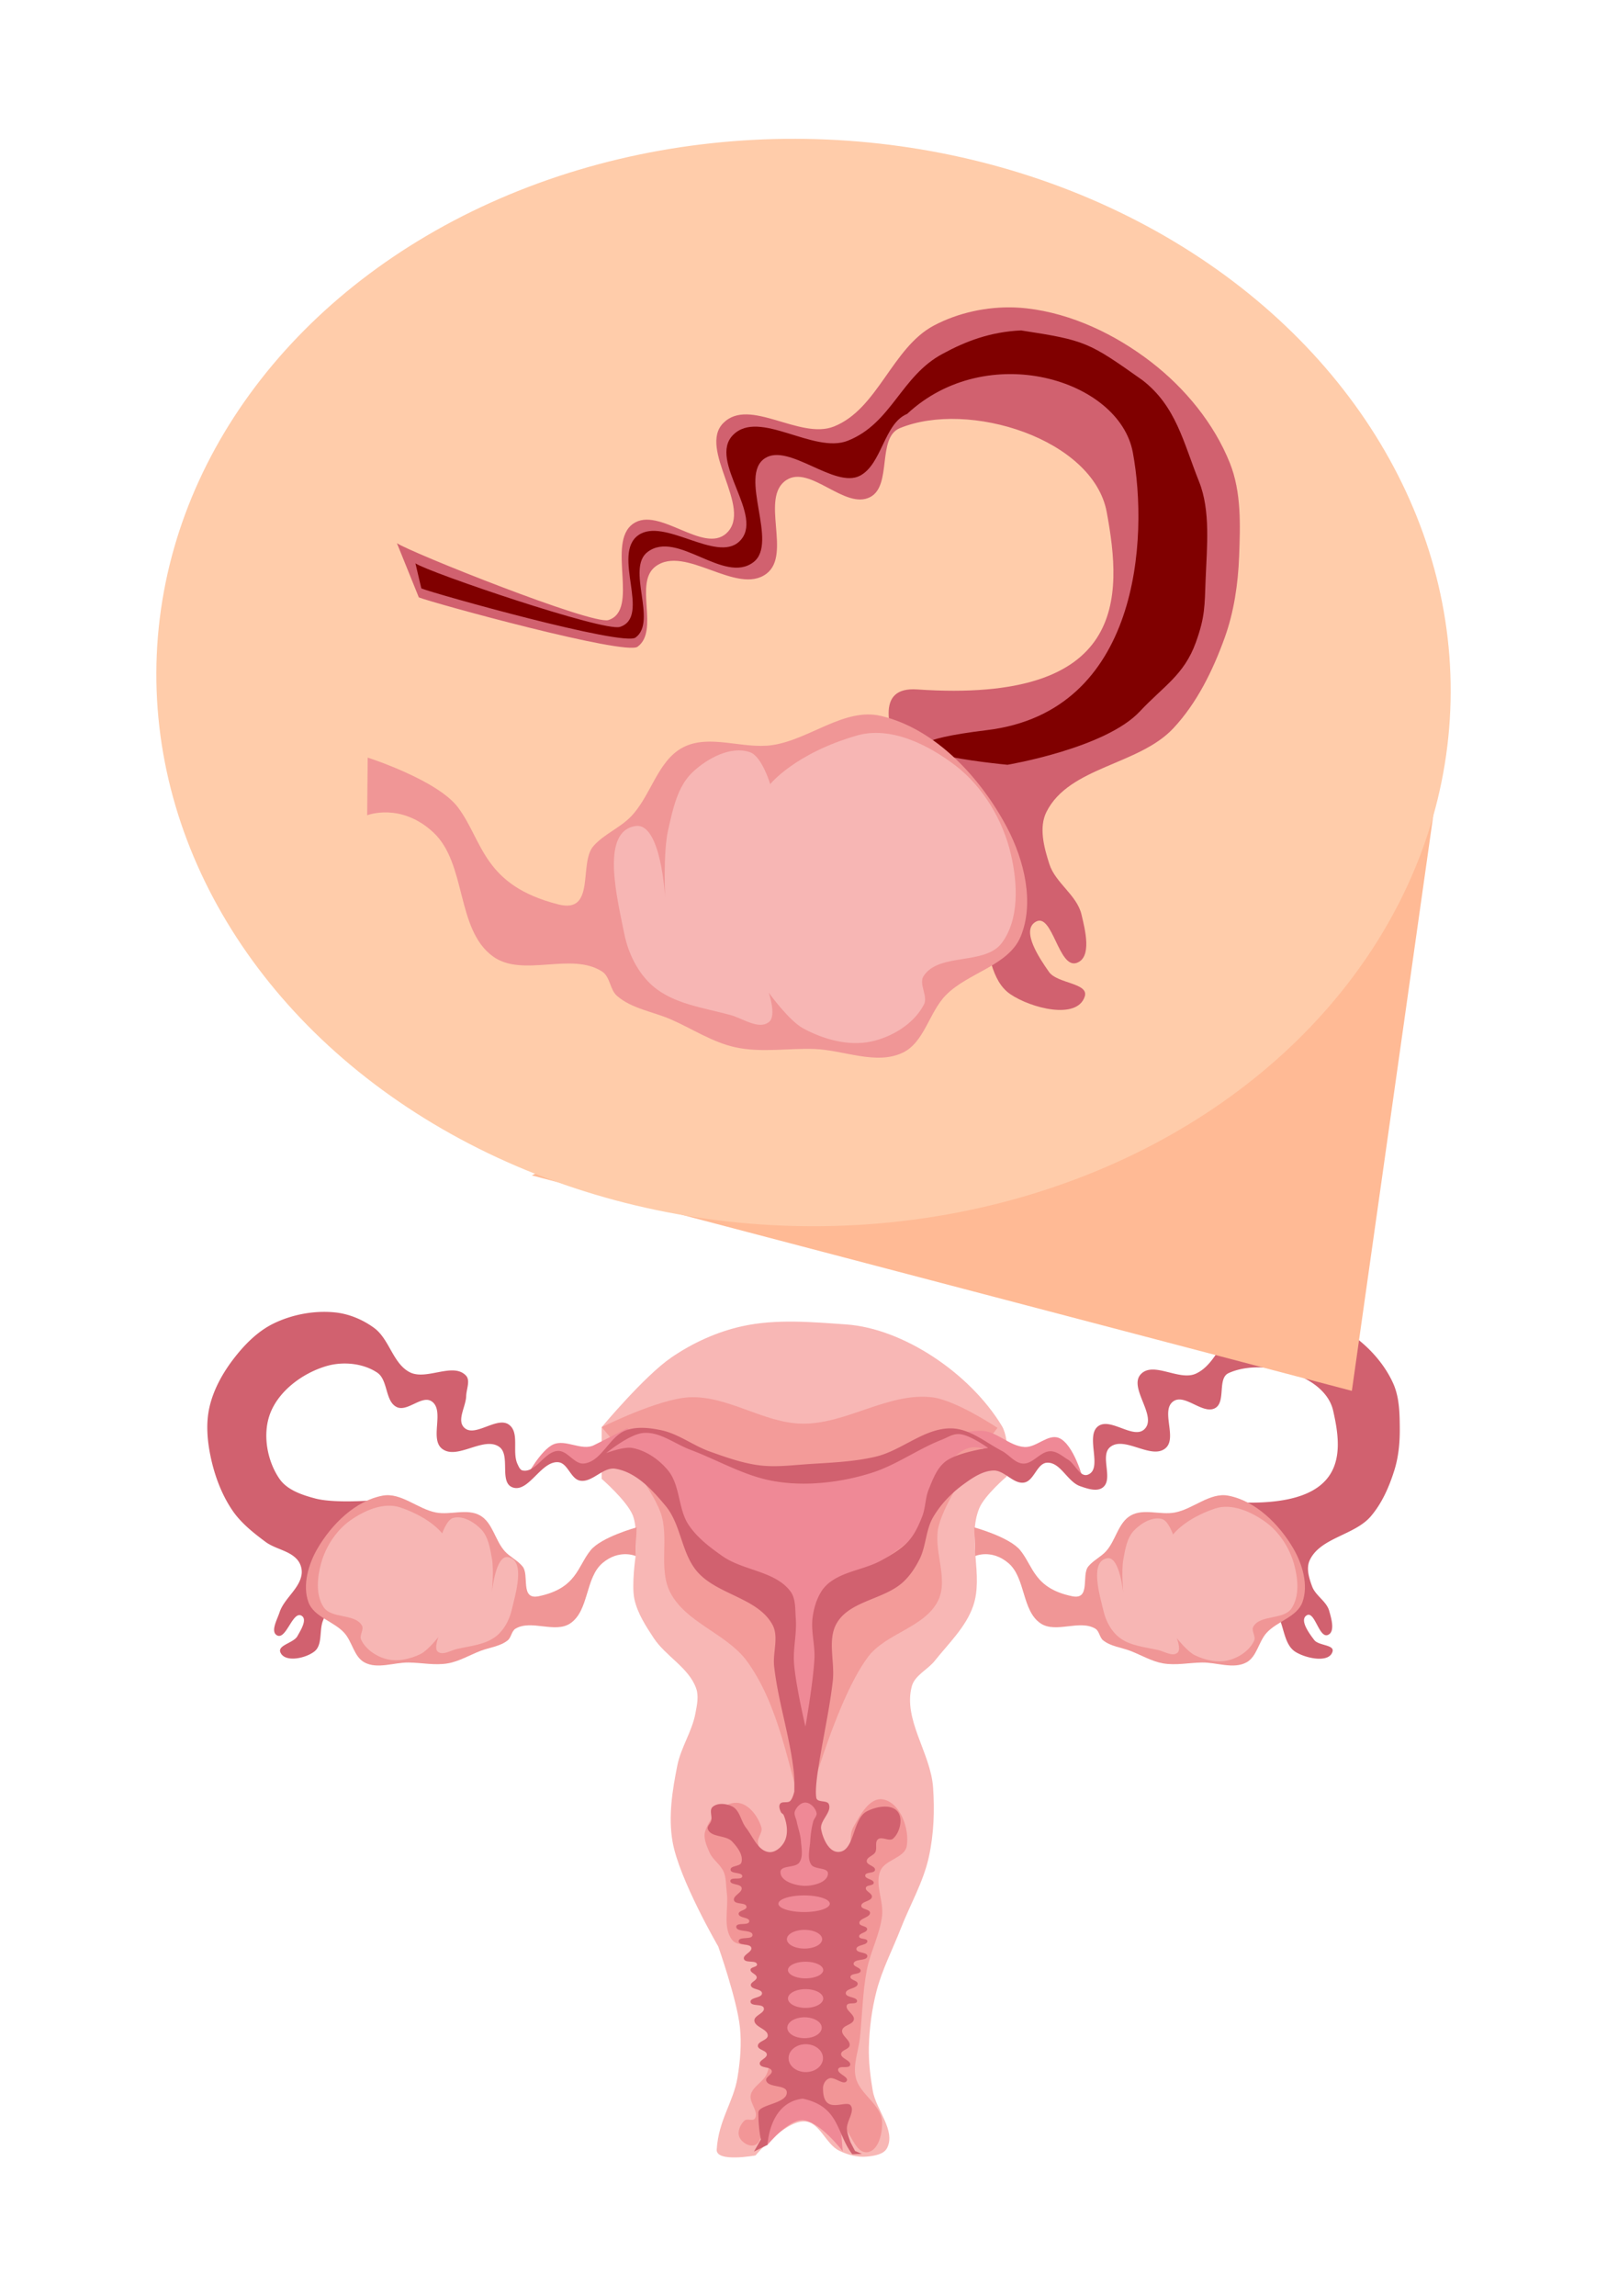 <?xml version="1.0" encoding="UTF-8" standalone="no"?>
<!-- Created with Inkscape (http://www.inkscape.org/) -->

<svg
   xmlns:dc="http://purl.org/dc/elements/1.1/"
   xmlns:cc="http://creativecommons.org/ns#"
   xmlns:rdf="http://www.w3.org/1999/02/22-rdf-syntax-ns#"
   xmlns:svg="http://www.w3.org/2000/svg"
   xmlns="http://www.w3.org/2000/svg"
   xmlns:sodipodi="http://sodipodi.sourceforge.net/DTD/sodipodi-0.dtd"
   xmlns:inkscape="http://www.inkscape.org/namespaces/inkscape"
   width="137.054mm"
   height="195.792mm"
   viewBox="0 0 137.054 195.792"
   version="1.1"
   id="svg4517"
   inkscape:version="0.92+devel unknown"
   sodipodi:docname="trompas-falopio.svg"
   inkscape:export-filename="/home/fundacion/Documentos/fundecyt_02/conozco_mi_cuerpo/conozco-mi-cuerpo/img/femenino/trompas-falopio.png"
   inkscape:export-xdpi="90"
   inkscape:export-ydpi="90">
  <defs
     id="defs4511" />
  <sodipodi:namedview
     id="base"
     pagecolor="#ffffff"
     bordercolor="#666666"
     borderopacity="1.0"
     inkscape:pageopacity="0.0"
     inkscape:pageshadow="2"
     inkscape:zoom="0.64531249"
     inkscape:cx="279.61075"
     inkscape:cy="332.55295"
     inkscape:document-units="mm"
     inkscape:current-layer="layer1"
     showgrid="false"
     inkscape:window-width="1920"
     inkscape:window-height="1012"
     inkscape:window-x="0"
     inkscape:window-y="32"
     inkscape:window-maximized="1"
     inkscape:document-rotation="0"
     fit-margin-top="0"
     fit-margin-left="0"
     fit-margin-right="0"
     fit-margin-bottom="0" />
  <g
     inkscape:label="Capa 1"
     inkscape:groupmode="layer"
     id="layer1"
     transform="translate(-234.06,-14.999)">
    <g
       id="g4825"
       transform="translate(201.666,21.311)">
      <path
         sodipodi:nodetypes="acsaacaaaaaacaccaasacaaaaaaaaaaaaaa"
         inkscape:connector-curvature="0"
         id="path5496"
         d="m 101.032,174.572 c -1.699,-0.086 -4.203,2.897 -4.203,2.897 0,0 -3.382,0.628 -3.31,-0.501 0.164,-2.543 1.424,-4.037 1.773,-6.138 0.235,-1.417 0.359,-2.877 0.205,-4.305 -0.254,-2.357 -1.845,-6.868 -1.845,-6.868 0,0 -3.33,-5.723 -3.895,-8.918 -0.379,-2.145 -0.025,-4.387 0.404,-6.523 0.309,-1.538 1.259,-2.903 1.544,-4.445 0.128,-0.692 0.297,-1.445 0.066,-2.109 -0.617,-1.778 -2.603,-2.745 -3.635,-4.319 -0.671,-1.024 -1.371,-2.094 -1.634,-3.289 -0.265,-1.203 0.102,-3.693 0.102,-3.693 0,0 0.196,-2.395 -0.242,-3.467 -0.515,-1.261 -2.653,-3.11 -2.653,-3.11 v -4.408 c 0,0 3.632,-4.362 5.945,-5.945 1.818,-1.244 3.896,-2.193 6.048,-2.665 2.888,-0.634 5.919,-0.357 8.868,-0.15 4.822,0.339 10.539,4.138 13.272,8.658 0.746,1.234 0.41,4.305 0.41,4.305 0,0 -1.893,1.611 -2.345,2.72 -1.053,2.583 0.399,5.719 -0.525,8.35 -0.628,1.787 -2.087,3.167 -3.267,4.648 -0.608,0.763 -1.704,1.233 -1.957,2.174 -0.759,2.826 1.597,5.671 1.812,8.589 0.147,1.991 0.068,4.03 -0.362,5.98 -0.47,2.129 -1.599,4.057 -2.392,6.088 -0.692,1.774 -1.589,3.483 -2.066,5.327 -0.402,1.558 -0.614,3.175 -0.652,4.784 -0.029,1.237 0.12,2.477 0.326,3.696 0.28,1.658 1.979,3.386 1.232,4.892 -0.28,0.565 -1.112,0.683 -1.74,0.743 -0.8,0.077 -1.635,-0.152 -2.356,-0.507 -1.149,-0.567 -1.649,-2.427 -2.929,-2.492 z"
         style="fill:#f8b7b5;fill-opacity:1;stroke:none;stroke-width:0.265px;stroke-linecap:butt;stroke-linejoin:miter;stroke-opacity:1" />
      <path
         sodipodi:nodetypes="aaaaaaaaaaaaaaaaaaaaaaaaaaaaaaaaa"
         inkscape:connector-curvature="0"
         id="path5498"
         d="m 96.75,176.593 c -0.465,0.168 -1.121,-0.247 -1.305,-0.707 -0.181,-0.454 0.086,-1.072 0.453,-1.395 0.222,-0.195 0.701,0.079 0.87,-0.163 0.392,-0.563 -0.508,-1.363 -0.344,-2.029 0.181,-0.737 1.102,-1.105 1.377,-1.812 0.453,-1.165 0.379,-2.484 0.344,-3.733 -0.064,-2.301 0.446,-5.052 -1.015,-6.831 -0.513,-0.624 -1.78,-0.183 -2.283,-0.815 -0.848,-1.066 -0.294,-2.708 -0.471,-4.059 -0.076,-0.581 -0.033,-1.197 -0.254,-1.74 -0.26,-0.637 -0.939,-1.037 -1.214,-1.667 -0.251,-0.575 -0.563,-1.253 -0.362,-1.848 0.382,-1.135 1.484,-2.426 2.682,-2.392 0.99,0.028 1.825,1.151 2.102,2.102 0.125,0.428 -0.358,0.864 -0.29,1.305 0.133,0.856 0.547,1.828 1.305,2.247 1.799,0.994 4.598,1.116 6.161,-0.217 0.861,-0.735 0.105,-2.342 0.652,-3.334 0.561,-1.018 1.392,-2.591 2.537,-2.392 1.469,0.255 2.287,2.518 2.029,3.986 -0.177,1.01 -1.856,1.154 -2.247,2.102 -0.488,1.185 0.296,2.569 0.145,3.841 -0.189,1.595 -1.005,3.061 -1.305,4.639 -0.358,1.885 -0.382,3.818 -0.58,5.726 -0.118,1.136 -0.607,2.291 -0.362,3.407 0.313,1.429 2.176,2.308 2.247,3.769 0.046,0.961 -0.282,2.46 -1.232,2.609 -0.908,0.143 -1.332,-1.277 -1.884,-2.011 -0.355,-0.472 -0.421,-1.186 -0.906,-1.522 -1.089,-0.755 -2.608,-0.938 -3.914,-0.707 -0.73,0.129 -1.436,0.562 -1.921,1.123 -0.592,0.685 -0.163,2.212 -1.015,2.519 z"
         style="fill:#f29697;fill-opacity:1;stroke:none;stroke-width:0.265px;stroke-linecap:butt;stroke-linejoin:miter;stroke-opacity:1" />
      <path
         sodipodi:nodetypes="ccaacaaacaaac"
         inkscape:connector-curvature="0"
         id="path5500"
         d="m 100.983,148.655 c -1.4,-4.474 -2.158,-9.649 -4.959,-13.429 -1.756,-2.277 -5.11,-3.183 -6.451,-5.726 -1.085,-2.059 -0.041,-4.753 -0.873,-6.927 -1.045,-2.726 -4.991,-7.196 -4.991,-7.196 0,0 4.835,-2.417 7.459,-2.548 3.295,-0.165 6.341,2.199 9.64,2.247 3.771,0.055 7.344,-2.694 11.089,-2.247 2.035,0.243 5.569,2.606 5.569,2.606 0,0 -4.108,5.171 -4.989,8.266 -0.588,2.068 0.866,4.516 -0.072,6.451 -1.124,2.319 -4.488,2.781 -6.016,4.856 -2.9,3.941 -5.406,13.647 -5.406,13.647 z"
         style="fill:#f39b99;fill-opacity:1;stroke:none;stroke-width:0.265px;stroke-linecap:butt;stroke-linejoin:miter;stroke-opacity:1" />
      <path
         sodipodi:nodetypes="accccccccccccaaaccccassaaaaaaacaaaaacccccccccccca"
         inkscape:connector-curvature="0"
         id="path5502"
         d="m 100.815,174.464 c -1.209,-0.022 -2.957,2.101 -2.957,2.101 l 0.151,-2.594 2.229,-1.871 -0.794,-1.666 -0.525,-3.472 -0.192,-5.048 -0.718,-8.61 1.896,-1.743 0.102,-1.281 -0.718,-2.358 1.845,-2.409 -1.281,-5.894 c 0,0 0.781,-6.615 -0.871,-9.225 -1.52,-2.401 -5.458,-2.217 -7.329,-4.356 -1.406,-1.607 -1.189,-4.217 -2.511,-5.894 -0.817,-1.036 -3.178,-2.358 -3.178,-2.358 l -3.895,1.435 -1.845,-1.333 -2.921,1.691 c 0,0 1.194,-2.235 2.27,-2.728 1.052,-0.482 2.434,0.577 3.47,0.063 4.102,-2.034 2.172,-1.286 3.383,-1.333 1.679,-0.064 3.234,0.923 4.818,1.486 2.448,0.871 4.688,2.368 7.226,2.921 1.119,0.244 2.291,0.229 3.434,0.154 1.455,-0.096 2.899,-0.383 4.305,-0.769 3.378,-0.927 6.337,-3.682 9.84,-3.69 1.33,-0.003 2.413,1.319 3.741,1.384 1.006,0.049 1.991,-1.154 2.921,-0.769 1.258,0.52 2.061,3.525 2.061,3.525 0,0 -1.729,-2.287 -2.984,-2.295 -0.598,-0.004 -0.849,0.958 -1.435,1.076 -1.864,0.376 -3.781,-2.118 -5.535,-1.384 -2.543,1.065 -2.394,5.043 -4.203,7.124 -0.845,0.973 -1.942,1.709 -3.024,2.409 -1.63,1.054 -5.176,2.665 -5.176,2.665 l -0.615,13.223 -0.359,3.126 0.256,1.538 0.871,0.564 -0.666,3.536 2.153,1.281 -0.359,12.505 -0.769,4.51 -1.179,2.153 2.306,2.614 0.209,2.643 c 0,0 -2.001,-2.623 -3.45,-2.65 z"
         style="fill:#ef8996;fill-opacity:1;stroke:none;stroke-width:0.265px;stroke-linecap:butt;stroke-linejoin:miter;stroke-opacity:1" />
      <path
         id="path5504"
         d="m 141.813,105.445 c -1.177,0.008 -2.387,0.323 -3.393,0.913 -1.732,1.015 -2.218,3.636 -4.049,4.459 -1.426,0.641 -3.631,-1.099 -4.69,0.051 -1.056,1.146 1.428,3.555 0.333,4.664 -0.932,0.944 -2.918,-1.036 -3.972,-0.231 -1.117,0.853 0.446,3.634 -0.871,4.126 -0.663,0.247 -1.088,-0.912 -1.691,-1.281 -0.469,-0.287 -0.936,-0.71 -1.486,-0.718 -0.86,-0.013 -1.499,1.103 -2.357,1.051 -0.696,-0.042 -1.176,-0.752 -1.794,-1.076 -1.378,-0.722 -2.699,-1.868 -4.254,-1.922 -2.312,-0.081 -4.257,1.877 -6.509,2.409 -1.898,0.449 -3.871,0.509 -5.817,0.64 -1.355,0.091 -2.726,0.269 -4.075,0.103 -1.46,-0.18 -2.867,-0.686 -4.253,-1.179 -1.423,-0.506 -2.673,-1.51 -4.152,-1.82 -0.97,-0.203 -2.036,-0.324 -2.972,0 -1.448,0.501 -2.092,2.677 -3.616,2.84 -0.812,0.086 -1.386,-1.094 -2.202,-1.073 -1.151,0.029 -1.894,1.888 -3.023,1.668 -0.227,-0.044 -0.336,-0.33 -0.436,-0.538 -0.493,-1.033 0.194,-2.664 -0.717,-3.357 -1.022,-0.777 -2.94,1.142 -3.844,0.231 -0.633,-0.638 0.157,-1.792 0.18,-2.691 0.015,-0.581 0.376,-1.323 -0.026,-1.743 -1.106,-1.156 -3.37,0.452 -4.792,-0.282 -1.431,-0.739 -1.728,-2.81 -3.024,-3.767 -0.968,-0.715 -2.159,-1.213 -3.357,-1.333 -1.762,-0.175 -3.635,0.173 -5.228,0.948 -1.387,0.675 -2.525,1.847 -3.459,3.075 -0.927,1.219 -1.696,2.629 -2.024,4.125 -0.292,1.335 -0.175,2.762 0.102,4.101 0.338,1.632 0.933,3.259 1.871,4.638 0.729,1.072 1.78,1.903 2.819,2.678 0.853,0.636 2.117,0.747 2.767,1.589 0.245,0.318 0.368,0.764 0.316,1.163 -0.162,1.245 -1.492,2.069 -1.884,3.262 -0.205,0.624 -0.792,1.639 -0.218,1.957 0.782,0.433 1.341,-2.137 2.102,-1.667 0.504,0.311 -0.074,1.222 -0.362,1.739 -0.324,0.582 -1.704,0.761 -1.45,1.377 0.37,0.893 2.137,0.522 2.899,-0.072 0.712,-0.555 0.402,-1.767 0.725,-2.61 1.379,-3.595 5.144,-10.343 5.144,-10.343 0,0 -3.928,0.4 -5.797,-0.094 -1.118,-0.296 -2.385,-0.716 -3.044,-1.667 -1.07,-1.545 -1.468,-3.825 -0.797,-5.581 0.746,-1.954 2.794,-3.452 4.802,-4.041 1.397,-0.41 3.122,-0.25 4.33,0.562 0.934,0.628 0.652,2.451 1.667,2.936 0.906,0.433 2.141,-1.053 2.972,-0.489 1.142,0.774 -0.201,3.194 0.888,4.041 1.284,0.997 3.545,-1.099 4.874,-0.163 0.986,0.694 -0.013,2.992 1.105,3.443 1.387,0.559 2.463,-2.289 3.95,-2.129 0.799,0.086 1.041,1.415 1.83,1.567 1.039,0.201 1.963,-1.179 3.008,-1.015 1.766,0.277 3.175,1.81 4.312,3.189 1.303,1.58 1.327,3.978 2.646,5.544 1.697,2.015 5.193,2.252 6.451,4.567 0.566,1.041 0.012,2.374 0.145,3.551 0.345,3.064 1.368,6.029 1.685,9.097 0.054,0.523 0.036,1.576 0.036,1.576 0,0 -0.137,0.621 -0.362,0.815 -0.223,0.192 -0.685,-0.008 -0.852,0.236 -0.134,0.196 -0.025,0.491 0.072,0.706 0.048,0.105 0.192,0.147 0.236,0.254 0.285,0.693 0.411,1.578 0.072,2.247 -0.242,0.477 -0.791,0.962 -1.322,0.906 -0.943,-0.1 -1.373,-1.318 -1.957,-2.066 -0.442,-0.565 -0.527,-1.474 -1.16,-1.812 -0.501,-0.267 -1.287,-0.351 -1.703,0.036 -0.284,0.264 -0.018,0.782 -0.109,1.16 -0.061,0.253 -0.382,0.481 -0.29,0.725 0.272,0.723 1.534,0.491 2.066,1.051 0.45,0.475 0.98,1.166 0.797,1.794 -0.103,0.356 -0.938,0.246 -0.924,0.616 0.014,0.381 1.026,0.182 0.996,0.562 -0.028,0.36 -0.979,0.021 -1.014,0.38 -0.037,0.375 0.873,0.231 0.96,0.598 0.096,0.406 -0.766,0.668 -0.652,1.069 0.109,0.385 1.015,0.148 1.069,0.544 0.041,0.301 -0.691,0.313 -0.671,0.616 0.024,0.368 0.947,0.268 0.906,0.634 -0.044,0.396 -1.089,0.056 -1.107,0.454 -0.023,0.519 1.401,0.198 1.383,0.717 -0.015,0.428 -1.163,0.085 -1.179,0.513 -0.015,0.405 0.974,0.172 1.076,0.564 0.096,0.37 -0.74,0.595 -0.627,0.96 0.119,0.384 1.057,0.064 1.114,0.462 0.033,0.234 -0.526,0.209 -0.552,0.444 -0.031,0.28 0.521,0.38 0.526,0.661 0.005,0.281 -0.543,0.402 -0.498,0.68 0.062,0.385 0.946,0.29 0.951,0.68 0.005,0.408 -1.021,0.328 -0.978,0.734 0.043,0.414 1.033,0.122 1.133,0.526 0.107,0.431 -0.823,0.616 -0.807,1.06 0.022,0.573 1.153,0.713 1.142,1.286 -0.008,0.406 -0.853,0.473 -0.842,0.879 0.009,0.348 0.728,0.369 0.761,0.716 0.032,0.338 -0.669,0.492 -0.598,0.824 0.082,0.381 0.912,0.204 1.015,0.58 0.085,0.308 -0.557,0.526 -0.471,0.834 0.181,0.647 1.719,0.317 1.758,0.988 0.057,0.998 -2.435,1.034 -2.428,1.758 0.013,1.437 0.218,2.274 0.218,2.274 l -0.589,1.033 1.163,-0.573 c 0,0 0.104,-3.597 2.995,-3.94 3.178,0.692 2.853,2.958 4.228,4.741 l 0.82,-0.025 -0.589,-0.256 -0.384,-0.743 c 0,0 -0.279,-0.722 -0.307,-1.102 -0.053,-0.704 0.777,-1.625 0.256,-2.101 -0.583,-0.326 -2.344,0.913 -2.293,-1.486 0.051,-0.357 0.227,-0.621 0.5,-0.743 0.467,-0.21 1.259,0.643 1.522,0.204 0.212,-0.354 -0.851,-0.612 -0.725,-1.006 0.109,-0.34 0.916,-10e-4 1.015,-0.344 0.113,-0.392 -0.793,-0.544 -0.77,-0.951 0.019,-0.339 0.668,-0.381 0.725,-0.716 0.082,-0.477 -0.725,-0.83 -0.634,-1.305 0.085,-0.441 0.912,-0.465 0.996,-0.906 0.085,-0.446 -0.764,-0.801 -0.598,-1.223 0.114,-0.289 0.83,-0.027 0.87,-0.335 0.05,-0.391 -0.95,-0.295 -0.96,-0.688 -0.011,-0.432 0.993,-0.375 1.014,-0.806 0.014,-0.286 -0.652,-0.314 -0.616,-0.598 0.042,-0.332 0.821,-0.168 0.87,-0.499 0.043,-0.287 -0.645,-0.347 -0.598,-0.634 0.071,-0.436 1.15,-0.184 1.169,-0.625 0.016,-0.371 -0.923,-0.236 -0.933,-0.607 -0.01,-0.385 0.958,-0.296 0.933,-0.68 -0.017,-0.264 -0.663,-0.118 -0.698,-0.381 -0.04,-0.309 0.696,-0.331 0.68,-0.643 -0.014,-0.277 -0.645,-0.23 -0.661,-0.507 -0.026,-0.422 0.93,-0.466 0.906,-0.888 -0.018,-0.314 -0.736,-0.266 -0.743,-0.58 -0.008,-0.396 0.851,-0.378 0.906,-0.77 0.044,-0.309 -0.585,-0.475 -0.517,-0.779 0.057,-0.255 0.647,-0.147 0.671,-0.408 0.029,-0.322 -0.76,-0.322 -0.725,-0.643 0.035,-0.316 0.784,-0.148 0.834,-0.462 0.053,-0.34 -0.707,-0.408 -0.706,-0.752 10e-4,-0.355 0.57,-0.456 0.734,-0.77 0.17,-0.328 -0.062,-0.845 0.217,-1.087 0.329,-0.285 0.982,0.22 1.305,-0.072 0.58,-0.525 0.871,-1.725 0.362,-2.319 -0.566,-0.661 -1.837,-0.401 -2.609,0 -1.25,0.65 -1.019,3.435 -2.428,3.461 -0.81,0.015 -1.326,-1.141 -1.468,-1.939 -0.13,-0.734 0.943,-1.452 0.653,-2.138 -0.156,-0.368 -0.991,-0.091 -1.067,-0.548 -0.256,-1.538 1.052,-6.651 1.411,-9.998 0.176,-1.638 -0.494,-3.521 0.362,-4.928 1.15,-1.891 4.035,-1.97 5.653,-3.479 0.576,-0.537 1.022,-1.217 1.377,-1.921 0.566,-1.122 0.526,-2.503 1.16,-3.588 0.638,-1.092 1.55,-2.046 2.573,-2.791 0.766,-0.558 1.634,-1.163 2.582,-1.191 0.935,-0.027 1.692,1.184 2.614,1.025 0.847,-0.146 1.089,-1.649 1.948,-1.691 1.15,-0.057 1.731,1.62 2.819,1.999 0.614,0.214 1.438,0.507 1.947,0.103 0.911,-0.723 -0.285,-2.697 0.615,-3.434 1.217,-0.996 3.505,1.105 4.715,0.102 1.04,-0.862 -0.43,-3.207 0.666,-3.998 0.982,-0.708 2.541,1.172 3.587,0.564 0.916,-0.532 0.166,-2.528 1.128,-2.972 2.864,-1.324 8.21,0.102 8.918,3.178 0.823,3.576 1.239,8.08 -7.711,7.856 -3.491,-0.087 1.875,6.742 3.171,9.984 0.379,0.948 0.472,2.218 1.341,2.754 0.894,0.552 2.868,0.975 3.153,-0.036 0.166,-0.59 -1.185,-0.493 -1.559,-0.979 -0.447,-0.582 -1.272,-1.71 -0.652,-2.102 0.694,-0.439 1.052,1.977 1.812,1.667 0.638,-0.26 0.299,-1.403 0.109,-2.066 -0.232,-0.809 -1.157,-1.277 -1.45,-2.066 -0.257,-0.694 -0.522,-1.536 -0.218,-2.211 0.882,-1.956 3.822,-2.14 5.219,-3.769 0.959,-1.118 1.573,-2.529 2.012,-3.935 0.347,-1.11 0.466,-2.296 0.461,-3.459 -0.006,-1.329 -0.018,-2.735 -0.564,-3.947 -0.742,-1.646 -2.036,-3.084 -3.511,-4.126 -1.568,-1.107 -3.466,-1.918 -5.381,-2.05 -0.166,-0.011 -0.334,-0.017 -0.502,-0.015 z m -54.278,10.413 c 1.307,0.029 2.492,0.976 3.735,1.442 2.198,0.824 4.271,2.039 6.56,2.563 1.286,0.294 2.629,0.376 3.947,0.307 1.7,-0.088 3.402,-0.4 5.022,-0.922 2.069,-0.668 3.87,-1.998 5.894,-2.793 0.5,-0.197 1.002,-0.526 1.538,-0.487 0.899,0.065 2.434,1.179 2.434,1.179 0,0 -2.662,0.378 -3.665,1.179 -0.721,0.576 -1.063,1.527 -1.409,2.383 -0.29,0.716 -0.258,1.535 -0.538,2.255 -0.293,0.756 -0.639,1.523 -1.179,2.127 -0.629,0.703 -1.481,1.184 -2.306,1.64 -1.334,0.737 -2.966,0.888 -4.228,1.743 -0.365,0.247 -0.694,0.571 -0.923,0.948 -0.393,0.646 -0.613,1.404 -0.717,2.153 -0.161,1.152 0.204,2.323 0.154,3.485 -0.085,1.962 -0.769,5.843 -0.769,5.843 0,0 -0.848,-3.597 -0.974,-5.433 -0.086,-1.254 0.25,-2.514 0.153,-3.767 -0.061,-0.79 0.014,-1.699 -0.461,-2.332 -1.305,-1.738 -4.01,-1.752 -5.791,-2.998 -1.065,-0.745 -2.141,-1.563 -2.87,-2.639 -0.932,-1.377 -0.716,-3.377 -1.768,-4.664 -0.761,-0.93 -1.868,-1.701 -3.049,-1.922 -0.744,-0.139 -2.229,0.436 -2.229,0.436 0,0 1.977,-1.627 3.178,-1.717 0.088,-0.007 0.176,-0.009 0.263,-0.007 z m 13.549,31.526 c 0.429,0.011 0.849,0.454 0.948,0.871 0.061,0.258 -0.215,0.487 -0.282,0.743 -0.145,0.552 -0.225,1.122 -0.256,1.691 -0.037,0.657 -0.272,1.415 0.077,1.973 0.288,0.46 1.436,0.226 1.435,0.769 -0.001,0.745 -1.228,1.061 -1.973,1.051 -0.796,-0.011 -2.094,-0.383 -2.076,-1.179 0.014,-0.603 1.281,-0.317 1.614,-0.82 0.34,-0.514 0.173,-1.23 0.128,-1.845 -0.041,-0.558 -0.25,-1.091 -0.359,-1.64 -0.057,-0.289 -0.256,-0.594 -0.154,-0.871 0.134,-0.364 0.509,-0.753 0.897,-0.743 z m -0.112,7.916 a 2.192,0.709 0 0 1 2.192,0.709 2.192,0.709 0 0 1 -2.192,0.709 2.192,0.709 0 0 1 -2.192,-0.709 2.192,0.709 0 0 1 2.192,-0.709 z m 0.036,2.936 a 1.503,0.799 0 0 1 1.503,0.799 1.503,0.799 0 0 1 -1.503,0.799 1.503,0.799 0 0 1 -1.503,-0.799 1.503,0.799 0 0 1 1.503,-0.799 z m 0.091,2.718 a 1.503,0.709 0 0 1 1.503,0.709 1.503,0.709 0 0 1 -1.503,0.709 1.503,0.709 0 0 1 -1.503,-0.709 1.503,0.709 0 0 1 1.503,-0.709 z m 0,2.338 a 1.503,0.799 0 0 1 1.503,0.799 1.503,0.799 0 0 1 -1.503,0.799 1.503,0.799 0 0 1 -1.503,-0.799 1.503,0.799 0 0 1 1.503,-0.799 z m -0.091,2.401 a 1.467,0.89 0 0 1 1.467,0.89 1.467,0.89 0 0 1 -1.467,0.89 1.467,0.89 0 0 1 -1.467,-0.89 1.467,0.89 0 0 1 1.467,-0.89 z m 0.108,2.294 a 1.467,1.189 0 0 1 1.467,1.189 1.467,1.189 0 0 1 -1.467,1.189 1.467,1.189 0 0 1 -1.467,-1.189 1.467,1.189 0 0 1 1.467,-1.189 z"
         style="opacity:1;fill:#d1616f;fill-opacity:1;stroke:none;stroke-width:0.265px;stroke-linecap:butt;stroke-linejoin:miter;stroke-opacity:1"
         inkscape:connector-curvature="0" />
      <path
         sodipodi:nodetypes="ccssaaaaaaaaaaaaaaasc"
         inkscape:connector-curvature="0"
         id="path5596"
         d="m 86.604,126.363 0.084,-2.443 c 0,0 -3.007,0.82 -3.927,1.956 -1.119,1.382 -1.188,3.241 -4.421,3.914 -1.619,0.337 -0.772,-1.788 -1.377,-2.537 -0.42,-0.52 -1.075,-0.808 -1.522,-1.305 -0.825,-0.916 -1.03,-2.435 -2.102,-3.044 -1.092,-0.62 -2.525,-0.019 -3.759,-0.252 -1.565,-0.295 -2.992,-1.735 -4.557,-1.437 -2.34,0.445 -4.347,2.446 -5.548,4.502 -0.781,1.337 -1.303,3.123 -0.777,4.579 0.458,1.265 2.166,1.626 3.065,2.627 0.679,0.756 0.824,2.041 1.723,2.516 1.11,0.586 2.51,-0.011 3.765,0.004 1.112,0.013 2.239,0.262 3.334,0.072 0.98,-0.17 1.86,-0.708 2.789,-1.065 0.773,-0.297 1.672,-0.378 2.319,-0.896 0.312,-0.25 0.323,-0.792 0.666,-0.997 1.34,-0.802 3.364,0.418 4.664,-0.448 1.619,-1.079 1.271,-3.887 2.754,-5.146 1.437,-1.22 2.829,-0.6 2.829,-0.6 z"
         style="fill:#f09696;fill-opacity:1;stroke:none;stroke-width:0.265px;stroke-linecap:butt;stroke-linejoin:miter;stroke-opacity:1" />
      <path
         sodipodi:nodetypes="ccssaaaaaaaaaaaaaaasc"
         inkscape:connector-curvature="0"
         id="path5596-1-6"
         d="m 115.567,126.363 -0.084,-2.443 c 0,0 3.007,0.82 3.927,1.956 1.119,1.382 1.188,3.241 4.421,3.914 1.619,0.337 0.772,-1.788 1.377,-2.537 0.42,-0.52 1.075,-0.808 1.522,-1.305 0.825,-0.916 1.03,-2.435 2.102,-3.044 1.092,-0.62 2.525,-0.019 3.759,-0.252 1.565,-0.295 2.992,-1.735 4.557,-1.437 2.34,0.445 4.347,2.446 5.548,4.502 0.781,1.337 1.303,3.123 0.777,4.579 -0.458,1.265 -2.166,1.626 -3.065,2.627 -0.679,0.756 -0.824,2.041 -1.723,2.516 -1.11,0.586 -2.51,-0.011 -3.765,0.004 -1.112,0.013 -2.239,0.262 -3.334,0.072 -0.98,-0.17 -1.86,-0.708 -2.789,-1.065 -0.773,-0.297 -1.672,-0.378 -2.319,-0.896 -0.312,-0.25 -0.323,-0.792 -0.666,-0.997 -1.34,-0.802 -3.364,0.418 -4.664,-0.448 -1.619,-1.079 -1.271,-3.887 -2.754,-5.146 -1.437,-1.22 -2.829,-0.6 -2.829,-0.6 z"
         style="fill:#f09696;fill-opacity:1;stroke:none;stroke-width:0.265px;stroke-linecap:butt;stroke-linejoin:miter;stroke-opacity:1" />
      <path
         sodipodi:nodetypes="aaaascaaacaaaaacaaaa"
         inkscape:connector-curvature="0"
         id="path5613"
         d="m 63.258,132.28 c -0.614,-1.033 -2.585,-0.551 -3.256,-1.548 -0.702,-1.044 -0.556,-2.557 -0.217,-3.769 0.397,-1.423 1.3,-2.807 2.51,-3.654 1.193,-0.835 2.824,-1.563 4.229,-1.091 2.605,0.875 3.582,2.217 3.582,2.217 0,0 0.402,-1.159 0.912,-1.313 0.82,-0.249 1.792,0.33 2.392,0.942 0.632,0.644 0.783,1.649 0.942,2.537 0.167,0.927 0,2.827 0,2.827 0,0 0.304,-3.173 1.377,-2.972 1.499,0.281 0.65,3.084 0.29,4.566 -0.2,0.821 -0.644,1.648 -1.305,2.174 -0.914,0.728 -2.194,0.829 -3.334,1.087 -0.547,0.124 -1.257,0.599 -1.667,0.217 -0.301,-0.28 0.072,-1.232 0.072,-1.232 0,0 -0.893,1.142 -1.522,1.45 -0.878,0.429 -1.953,0.679 -2.899,0.435 -0.884,-0.228 -1.793,-0.837 -2.174,-1.667 -0.168,-0.366 0.272,-0.86 0.067,-1.206 z"
         style="fill:#f7b6b4;fill-opacity:1;stroke:none;stroke-width:0.265px;stroke-linecap:butt;stroke-linejoin:miter;stroke-opacity:1" />
      <path
         sodipodi:nodetypes="aaaascaaacaaaaacaaaa"
         inkscape:connector-curvature="0"
         id="path5613-5-2"
         d="m 139.286,132.375 c 0.614,-1.033 2.585,-0.551 3.256,-1.548 0.702,-1.044 0.556,-2.557 0.217,-3.769 -0.397,-1.423 -1.3,-2.807 -2.51,-3.654 -1.193,-0.835 -2.824,-1.563 -4.229,-1.091 -2.605,0.875 -3.582,2.217 -3.582,2.217 0,0 -0.402,-1.159 -0.912,-1.313 -0.82,-0.249 -1.792,0.33 -2.392,0.942 -0.632,0.644 -0.783,1.649 -0.942,2.537 -0.167,0.927 0,2.827 0,2.827 0,0 -0.304,-3.173 -1.377,-2.972 -1.499,0.281 -0.65,3.084 -0.29,4.566 0.2,0.821 0.644,1.648 1.305,2.174 0.914,0.728 2.194,0.829 3.334,1.087 0.547,0.124 1.257,0.599 1.667,0.217 0.301,-0.28 -0.072,-1.232 -0.072,-1.232 0,0 0.893,1.142 1.522,1.45 0.878,0.429 1.953,0.679 2.899,0.435 0.884,-0.228 1.793,-0.837 2.174,-1.667 0.168,-0.366 -0.272,-0.86 -0.067,-1.206 z"
         style="fill:#f7b6b4;fill-opacity:1;stroke:none;stroke-width:0.265px;stroke-linecap:butt;stroke-linejoin:miter;stroke-opacity:1" />
      <path
         sodipodi:nodetypes="cccc"
         inkscape:connector-curvature="0"
         id="path6244"
         d="m 77.748,93.907 69.94,18.372 7.884,-55.7 z"
         style="fill:#ffba95;fill-opacity:1;stroke:none;stroke-width:0.753;stroke-linecap:butt;stroke-linejoin:miter;stroke-miterlimit:4;stroke-dasharray:none;stroke-opacity:1" />
      <ellipse
         transform="rotate(2.472)"
         ry="46.341"
         rx="55.21"
         cy="47.482"
         cx="103.066"
         id="path6235"
         style="opacity:1;fill:#ffccaa;fill-opacity:1;stroke:none;stroke-width:0.814;stroke-linecap:round;stroke-miterlimit:4;stroke-dasharray:none;stroke-opacity:1" />
      <path
         sodipodi:nodetypes="ccccccccccccccscccccccccccccccscc"
         id="path5504-0"
         d="m 68.113,44.624 c 1.215,0.482 17.595,4.976 18.654,4.209 1.894,-1.373 -0.338,-5.445 1.534,-6.847 2.531,-1.895 6.948,2.525 9.467,0.615 2.165,-1.642 -0.585,-6.483 1.685,-7.976 2.034,-1.338 5.004,2.575 7.16,1.444 1.888,-0.99 0.552,-5.065 2.524,-5.875 5.871,-2.412 16.49,0.918 17.645,7.159 1.344,7.257 1.788,16.345 -16.177,15.119 -7.007,-0.478 3.182,13.71 5.506,20.338 0.679,1.938 0.756,4.498 2.456,5.651 1.749,1.187 5.678,2.209 6.339,0.201 0.385,-1.172 -2.338,-1.093 -3.047,-2.102 -0.848,-1.207 -2.408,-3.546 -1.128,-4.28 1.432,-0.821 1.943,4.064 3.497,3.507 1.306,-0.468 0.722,-2.794 0.397,-4.142 -0.396,-1.645 -2.215,-2.666 -2.734,-4.277 -0.457,-1.418 -0.916,-3.131 -0.245,-4.461 1.942,-3.854 7.866,-3.969 10.815,-7.121 2.024,-2.164 3.38,-4.945 4.384,-7.732 0.793,-2.202 1.137,-4.573 1.228,-6.912 0.103,-2.671 0.202,-5.498 -0.791,-7.98 -1.348,-3.373 -3.824,-6.375 -6.697,-8.596 -3.055,-2.361 -6.799,-4.155 -10.636,-4.587 -0.333,-0.037 -0.67,-0.063 -1.008,-0.075 l 4e-5,-3.31e-4 c -2.366,-0.086 -4.825,0.443 -6.898,1.54 -3.569,1.889 -4.772,7.114 -8.523,8.609 -2.921,1.164 -7.201,-2.523 -9.429,-0.304 -2.221,2.212 2.561,7.268 0.265,9.402 -1.954,1.816 -5.774,-2.335 -7.962,-0.809 -2.319,1.618 0.58,7.342 -2.109,8.216 -1.353,0.439 -16.857,-5.76 -18.038,-6.554"
         style="opacity:1;fill:#d1616f;fill-opacity:1;stroke:none;stroke-width:0.532px;stroke-linecap:butt;stroke-linejoin:miter;stroke-opacity:1"
         inkscape:connector-curvature="0" />
      <path
         sodipodi:nodetypes="cccccccczcccccccccccscc"
         id="path5504-0-1"
         d="m 68.327,43.859 c 1.215,0.482 17.209,4.959 18.268,4.192 1.894,-1.373 -0.835,-5.905 1.038,-7.307 2.531,-1.895 6.498,2.79 9.017,0.879 2.165,-1.642 -1.295,-7.365 0.975,-8.858 2.034,-1.338 5.957,2.616 8.113,1.485 1.888,-0.99 2.048,-4.459 4.02,-5.269 6.807,-6.348 18.096,-2.955 19.251,3.287 1.344,7.257 0.596,22.081 -12.424,23.672 -13.02,1.59 1.733,2.956 1.733,2.956 0,0 8.338,-1.395 11.287,-4.547 2.024,-2.164 3.775,-3.104 4.779,-5.891 0.793,-2.202 0.744,-3.094 0.835,-5.433 0.103,-2.671 0.433,-5.78 -0.559,-8.262 -1.348,-3.373 -1.96,-6.44 -4.834,-8.661 -4.583,-3.241 -4.827,-3.391 -10.349,-4.241 -2.624,0.121 -4.726,0.926 -6.676,1.987 -3.569,1.889 -4.343,5.922 -8.095,7.416 -2.921,1.164 -7.553,-2.719 -9.781,-0.5 -2.221,2.212 2.806,6.969 0.51,9.103 -1.954,1.816 -6.404,-2.079 -8.592,-0.552 -2.319,1.618 1.113,6.953 -1.576,7.826 -1.353,0.439 -16.261,-4.625 -17.442,-5.419"
         style="opacity:1;fill:#800000;fill-opacity:1;stroke:none;stroke-width:0.532px;stroke-linecap:butt;stroke-linejoin:miter;stroke-opacity:1"
         inkscape:connector-curvature="0" />
      <path
         sodipodi:nodetypes="ccssaaaaaaaaaaaaaaasc"
         inkscape:connector-curvature="0"
         id="path5596-1-6-4"
         d="m 63.708,63.201 0.044,-4.917 c 0,0 5.971,1.908 7.722,4.272 2.129,2.875 2.107,6.617 8.545,8.249 3.225,0.818 1.707,-3.527 2.988,-4.978 0.889,-1.008 2.23,-1.531 3.172,-2.49 1.738,-1.77 2.281,-4.804 4.488,-5.935 2.248,-1.152 5.076,0.18 7.577,-0.18 3.171,-0.457 6.163,-3.227 9.281,-2.492 4.663,1.098 8.524,5.292 10.759,9.529 1.453,2.755 2.348,6.39 1.164,9.27 -1.029,2.503 -4.494,3.079 -6.387,5.013 -1.43,1.461 -1.834,4.03 -3.682,4.906 -2.281,1.081 -5.043,-0.239 -7.566,-0.319 -2.235,-0.071 -4.522,0.333 -6.706,-0.144 -1.956,-0.426 -3.676,-1.585 -5.512,-2.383 -1.529,-0.664 -3.327,-0.905 -4.582,-2.002 -0.605,-0.529 -0.58,-1.62 -1.251,-2.062 -2.624,-1.727 -6.797,0.548 -9.334,-1.305 -3.161,-2.308 -2.217,-7.922 -5.088,-10.58 -2.782,-2.575 -5.632,-1.451 -5.632,-1.451 z"
         style="fill:#f09696;fill-opacity:1;stroke:none;stroke-width:0.532px;stroke-linecap:butt;stroke-linejoin:miter;stroke-opacity:1" />
      <path
         sodipodi:nodetypes="aaaascaaacaaaaacaaaa"
         inkscape:connector-curvature="0"
         id="path5613-5-2-9"
         d="m 111.166,76.907 c 1.323,-2.023 5.242,-0.884 6.677,-2.829 1.502,-2.037 1.339,-5.09 0.764,-7.555 -0.675,-2.895 -2.368,-5.753 -4.728,-7.561 -2.325,-1.781 -5.54,-3.386 -8.405,-2.559 -5.31,1.533 -7.391,4.144 -7.391,4.144 0,0 -0.707,-2.364 -1.719,-2.719 -1.626,-0.571 -3.63,0.508 -4.888,1.686 -1.325,1.24 -1.716,3.246 -2.114,5.016 -0.415,1.849 -0.245,5.68 -0.245,5.68 0,0 -0.336,-6.402 -2.51,-6.091 -3.037,0.435 -1.574,6.142 -0.979,9.151 0.33,1.668 1.15,3.367 2.433,4.483 1.774,1.543 4.337,1.857 6.606,2.474 1.088,0.296 2.474,1.314 3.331,0.582 0.629,-0.537 -0.039,-2.482 -0.039,-2.482 0,0 1.695,2.372 2.933,3.045 1.727,0.939 3.866,1.534 5.788,1.125 1.797,-0.382 3.676,-1.527 4.514,-3.161 0.37,-0.72 -0.472,-1.751 -0.029,-2.429 z"
         style="fill:#f7b6b4;fill-opacity:1;stroke:none;stroke-width:0.532px;stroke-linecap:butt;stroke-linejoin:miter;stroke-opacity:1" />
    </g>
  </g>
</svg>
